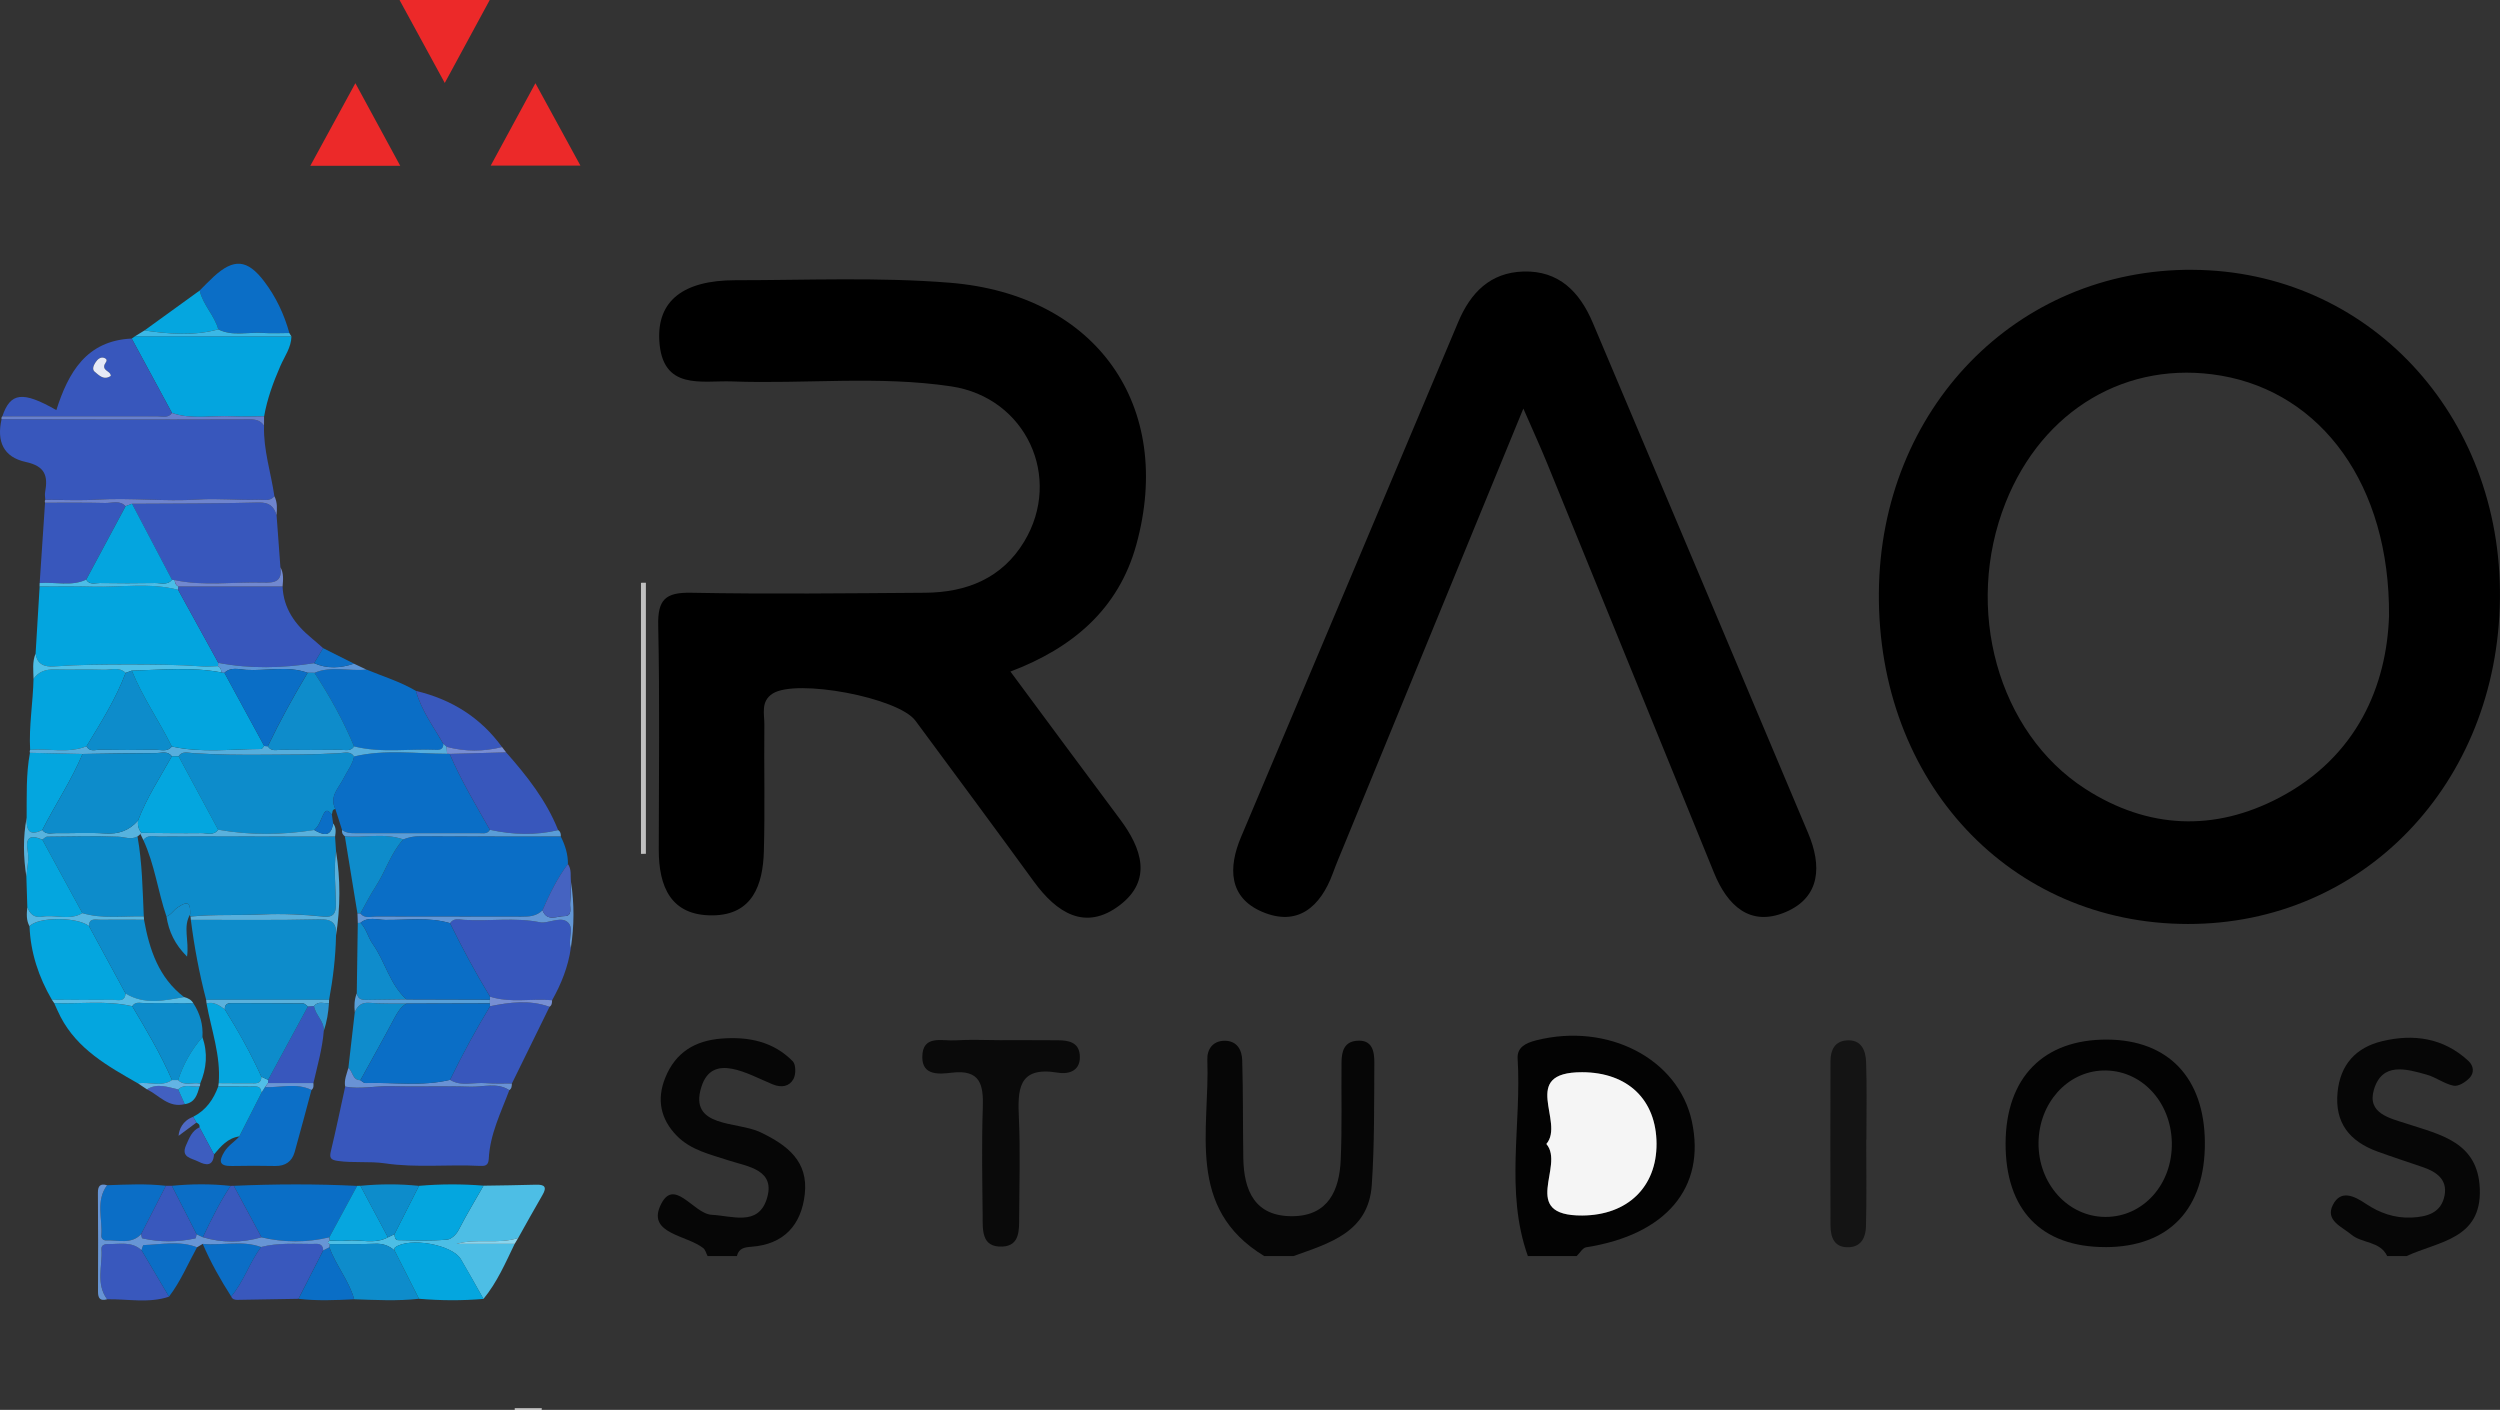 <?xml version="1.0" encoding="UTF-8"?>
<svg id="Layer_2" xmlns="http://www.w3.org/2000/svg" viewBox="0 0 809.7 456.62">
  <rect x="0" y="0" width="809.7" height="456.62" fill="#333333" stroke="none"/>
  <defs>
    <style>
      .cls-1 {
        fill: #5bb1dc;
      }

      .cls-2 {
        fill: #04a6df;
      }

      .cls-3 {
        fill: #d6d6d6;
      }

      .cls-4 {
        fill: #3d5dbf;
      }

      .cls-5 {
        fill: #030303;
      }

      .cls-6 {
        fill: #5a9dd8;
      }

      .cls-7 {
        fill: #e6eaf6;
      }

      .cls-8 {
        fill: #788dd3;
      }

      .cls-9 {
        fill: #4e69c4;
      }

      .cls-10 {
        fill: #0f8ccc;
      }

      .cls-11 {
        fill: #4dbee5;
      }

      .cls-12 {
        fill: #6a96d6;
      }

      .cls-13 {
        fill: #6e84ce;
      }

      .cls-14 {
        fill: #59b0dc;
      }

      .cls-15 {
        fill: #0d8ccb;
      }

      .cls-16 {
        fill: #04a5df;
      }

      .cls-17 {
        fill: #57b3de;
      }

      .cls-18 {
        fill: #3959bd;
      }

      .cls-19 {
        fill: #148fcd;
      }

      .cls-20 {
        fill: #3857bc;
      }

      .cls-21 {
        fill: #141414;
      }

      .cls-22 {
        fill: #6795d5;
      }

      .cls-23 {
        fill: #060606;
      }

      .cls-24 {
        fill: #6397d6;
      }

      .cls-25 {
        fill: #5b94d6;
      }

      .cls-26 {
        fill: #58a0d9;
      }

      .cls-27 {
        fill: #59b1dd;
      }

      .cls-28 {
        fill: #4563c1;
      }

      .cls-29 {
        fill: #11aae1;
      }

      .cls-30 {
        fill: #8ad5ee;
      }

      .cls-31 {
        fill: #0e70c7;
      }

      .cls-32 {
        fill: silver;
      }

      .cls-33 {
        fill: #03a5df;
      }

      .cls-34 {
        fill: #3bb8e6;
      }

      .cls-35 {
        fill: #778fd3;
      }

      .cls-36 {
        fill: #05a6df;
      }

      .cls-37 {
        fill: #56aedd;
      }

      .cls-38 {
        fill: #63b4e4;
      }

      .cls-39 {
        fill: #3958bd;
      }

      .cls-40 {
        fill: #f5f5f5;
      }

      .cls-41 {
        fill: #4260c0;
      }

      .cls-42 {
        fill: #6992d5;
      }

      .cls-43 {
        fill: #58bce5;
      }

      .cls-44 {
        fill: #0ba7e0;
      }

      .cls-45 {
        fill: #3857bd;
      }

      .cls-46 {
        fill: #0e8ccb;
      }

      .cls-47 {
        fill: #0a0a0a;
      }

      .cls-48 {
        fill: #ec2929;
      }

      .cls-49 {
        fill: #0a6ec6;
      }

      .cls-50 {
        fill: #7188d0;
      }

      .cls-51 {
        fill: #4bbde7;
      }

      .cls-52 {
        fill: #4ec0e8;
      }

      .cls-53 {
        fill: #6780cd;
      }

      .cls-54 {
        fill: #51bee8;
      }

      .cls-55 {
        fill: #0c6fc7;
      }

      .cls-56 {
        fill: #0b6ec6;
      }

      .cls-57 {
        fill: #06a6df;
      }

      .cls-58 {
        fill: #57b7e2;
      }

      .cls-59 {
        fill: #2c96d1;
      }
    </style>
  </defs>
  <g id="Layer_1-2" data-name="Layer_1">
    <g>
      <path class="cls-5" d="M494.84,406.81c-7.47-20.98-1.98-42.64-3.31-63.95-.23-3.63,2.57-5.05,6.06-5.93,23.17-5.83,46.03,6,50.38,26.29,4.59,21.41-8.34,36.71-34.24,40.75-1.14.18-2.05,1.86-3.07,2.84h-15.81ZM500.83,370.51c6.14,7.04-8.99,23.3,11.64,23.17,14.71-.09,24.11-9.29,24.05-23.25-.06-14.18-9.23-23.13-24.11-23.16-20.55-.04-5.44,16.18-11.58,23.24Z"/>
      <path class="cls-23" d="M409.45,406.81c-25.59-15.55-17.55-40.92-18.42-63.62-.13-3.3,1.77-6.16,5.71-6.11,3.98.05,5.49,3.05,5.59,6.31.31,10.53.19,21.07.35,31.61.16,10.7,3.78,19.08,16.1,18.9,11.42-.17,15.03-8.42,15.45-18.22.46-10.52.16-21.07.26-31.61.03-3.32.74-6.54,4.73-6.97,5.3-.57,5.93,3.46,5.9,7.21-.09,13.16.07,26.36-.83,39.48-1.04,15.34-13.72,18.84-25.37,23.03h-9.49Z"/>
      <path class="cls-23" d="M229.17,406.81c-.46-.88-.7-2.02-1.41-2.58-5.31-4.18-17.84-4.64-13.99-13.51,4.35-10.04,10.74,2.42,16.74,2.73,6.69.35,14.87,3.66,17.75-4.9,3.27-9.73-6.1-10.69-12.16-12.68-6.02-1.98-12.28-3.31-16.86-7.97-5.25-5.35-6.66-11.7-3.78-18.84,3.32-8.23,9.62-12.02,18.22-12.69,8.74-.68,16.79.94,23.09,7.37,1.03,1.05,1.04,4.25.21,5.74-1.33,2.39-3.79,2.92-6.75,1.71-7.98-3.27-19.5-10.45-23.06.81-4.24,13.37,11.6,11.11,19.11,14.71,8.8,4.21,15.56,9.44,14.37,20.06-1.12,9.98-6.76,16.27-17.31,17.03-2.23.16-4.08.5-4.67,3.01h-9.49Z"/>
      <path class="cls-23" d="M773.16,406.81c-2.33-4.9-8.11-4.02-11.62-6.96-3.09-2.59-8.52-4.55-5.97-9.6,2.53-5.02,6.85-2.95,10.67-.38,4.44,2.98,9.32,4.72,14.85,4.47,5.16-.23,9.64-1.59,10.67-7.23.93-5.09-2.63-7.57-6.94-9.06-4.96-1.72-9.96-3.31-14.89-5.12-8.9-3.26-13.81-9.21-12.84-19.18.87-9.01,6.03-14.52,14.43-16.53,10.17-2.44,19.84-1.11,27.92,6.36,1.86,1.72,1.9,3.96.39,5.55-1.27,1.34-3.6,2.81-5.13,2.51-3.01-.58-5.68-2.71-8.68-3.56-6.67-1.89-14.51-4.2-17.17,4.89-2.25,7.7,5.23,9.19,10.55,10.94,11.08,3.63,23.19,5.98,23.76,21.15.62,16.38-13.5,16.99-23.69,21.75h-6.33Z"/>
      <path class="cls-20" d="M14.67,161.88c-.03-.82-.21-1.67-.06-2.46.96-5.24.09-8.42-6.27-9.8-7.27-1.58-9.46-6.68-7.83-13.87,10.72.04,21.45.09,32.17.1,16.05.02,32.11.04,48.16-.03,1.98,0,3.57.34,4.68,2.06-.25,7.81,2.25,15.22,3.35,22.83-1.39,1.74-3.34,1.08-5.09,1.14-6.55.21-13.08-.5-19.66-.07-10.83.71-21.69-.63-32.56.03-5.61.34-11.26.06-16.89.06Z"/>
      <path d="M710.12,87.39c56.75.31,100.24,46.83,99.56,106.5-.68,59.93-44.3,105.42-101.05,105.37-57.68-.05-100.57-46.01-100.1-107.28.45-59.5,44.56-104.91,101.59-104.6ZM773.76,199.53c.31-42.57-21.93-72.28-54.37-77.86-30.37-5.22-57.85,10.98-69.83,41.16-13.6,34.26-2.51,74.45,25.87,92.7,20.27,13.03,41.79,13.85,62.78,2.82,25.33-13.32,34.8-36.46,35.55-58.82Z"/>
      <path d="M327.27,217.52c12.34,16.64,23.86,32.29,35.5,47.85,7.01,9.38,10.53,19.68-.07,27.78-11.23,8.58-20.52,2.45-27.87-7.65-12.69-17.42-25.52-34.75-38.34-52.08-5.56-7.51-38.6-13.7-46.26-8.77-3.91,2.52-2.64,6.54-2.67,10.02-.14,13.68.22,27.38-.16,41.05-.3,10.82-3.64,20.63-16.59,20.75-13.62.13-17.46-9.37-17.45-21.29.02-24.21.34-48.43-.18-72.64-.18-8.35,2.34-10.72,10.65-10.56,25.26.48,50.53.18,75.79,0,13.42-.09,24.93-4.68,32.1-16.58,12.52-20.78.56-46.64-23.65-50.26-23.52-3.52-47.31-.73-70.95-1.6-9.82-.36-22.69,3.11-23.59-13.29-.7-12.79,7.74-19.49,24.62-19.49,23.15,0,46.42-1.04,69.44.81,47.61,3.83,72.83,39.97,60.43,84.88-5.77,20.92-20.73,33.47-40.76,41.05Z"/>
      <path class="cls-15" d="M53.92,296.85c-2.79-8.17-3.82-16.87-7.5-24.77,1.35-1.83,3.33-1.18,5.07-1.2,8.44-.06,16.87-.04,25.31-.02,10.57.02,21.14.05,31.72.07.1,1.59.21,3.18.31,4.77-.8,5.73-.11,11.47-.04,17.19.04,3-.94,4.3-4.01,3.97-6.52-.69-13.35-1.03-19.58-.71-7.81.39-15.7-.08-23.5.69-.19-.24-.22-.49-.09-.77,0-3.29-.38-4.69-4.08-2.18-1.31.89-2.11,2.39-3.62,2.94Z"/>
      <path class="cls-49" d="M181.62,270.91c1.4,2.81,2.36,5.74,2.32,8.93-3.46,4.6-5.95,9.73-8.23,14.98-1.92,1.92-4.29,2.09-6.86,2.08-15.67-.06-31.35,0-47.03-.05-1.72,0-3.69.75-5.11-.99,1.63-2.89,3.1-5.88,4.91-8.64,3.26-4.97,4.91-10.87,8.99-15.35,1.74-.69,3.51-1.05,5.43-1.04,15.19.08,30.38.07,45.58.08Z"/>
      <path class="cls-33" d="M11.53,211.68c.44-7.25.87-14.51,1.31-21.76,5.73.01,11.47-.09,17.2.07,9.22.27,18.51-1.37,27.64,1.02,4.34,7.89,8.69,15.78,13.03,23.68-.04.36-.08.71-.12,1.06-1.66.04-3.33.21-4.98.09-8.03-.59-16.2-.64-24.12-.63-7.88,0-16,.04-23.99.63-2.99.22-5.48-.62-5.97-4.16Z"/>
      <path class="cls-20" d="M164.96,353.08c-2.72,7.27-6.29,14.31-6.66,22.26-.11,2.26-1.34,2.35-2.92,2.27-10.23-.54-20.45.69-30.73-.83-4.95-.73-10.2-.05-15.32-.79-2.27-.33-2.69-1-2.16-3.18,1.66-6.92,3.11-13.9,4.63-20.86,4.92.91,9.82-.28,14.75-.14,8.6.24,17.22-.14,25.81.16,4.19.14,8.61-1.47,12.6,1.12Z"/>
      <path d="M493.39,132.31c-20,48.71-39.1,95.22-58.19,141.73-1.2,2.91-2.43,5.81-3.51,8.77-4.01,10.95-11.44,17.43-22.96,12.48-10.76-4.63-10.98-14.25-6.79-24.18,23.47-55.6,46.95-111.19,70.35-166.82,4-9.52,10.38-16.02,21.08-16.35,11.56-.35,18.29,6.63,22.51,16.62,23.28,55.11,46.59,110.2,69.77,165.34,4.33,10.29,4.14,20.63-7.32,25.5-11.58,4.91-18.9-2.2-23.17-12.67-18.05-44.21-36.03-88.45-54.07-132.67-2.15-5.26-4.52-10.43-7.71-17.75Z"/>
      <path class="cls-15" d="M108.61,262.02c-1.13.12-.87,1.12-1.13,1.78-.92-.99-1.73-2.11-2.77,0-.86,1.74-1.37,3.71-2.95,5.03-10.38,1.61-20.75,1.74-31.11-.1-4.27-7.93-8.55-15.86-12.82-23.79,1.2-1.77,3.05-1.11,4.58-1.01,7.68.51,15.48.58,23.05.52,8.15-.06,16.46,0,24.69-.52,1.53-.1,3.39-.71,4.55,1.09-.51,2.67-2.25,4.72-3.4,7.07-1.52,3.08-4.76,5.85-2.67,9.95Z"/>
      <path class="cls-15" d="M108.83,303.01c-.13,7-.97,13.93-2.24,20.8-13.27,0-26.54,0-39.82.01-2.23-8.53-3.85-17.17-4.96-25.91,13.89-.02,27.78.17,41.66-.17,4.3-.11,5.59,1.44,5.35,5.26Z"/>
      <path class="cls-49" d="M108.61,262.02c-2.09-4.1,1.16-6.86,2.67-9.95,1.15-2.34,2.89-4.4,3.4-7.07,9.98-2.37,20.07-.89,30.11-.86l.43-.02.43.05c3.66,8.56,8.44,16.52,13.02,24.59-.84,1.47-2.29,1.09-3.55,1.09-13.36.02-26.72,0-40.09,0-1.52,0-2.97-.09-4.24-1.03l-2.18-6.81Z"/>
      <path class="cls-20" d="M89.58,166.89c.41,5.61.83,11.22,1.24,16.84.62,4.55-1.69,5.1-5.67,4.98-9.52-.29-19.1,1.23-28.58-.83-.29-.03-.58-.06-.87-.08-4.32-8.21-8.63-16.42-12.95-24.64,13.65-.1,27.3-.03,40.94-.41,3.5-.1,5.01,1.21,5.88,4.14Z"/>
      <path class="cls-33" d="M42.66,109.66c.36-.25.72-.51,1.09-.76,16.88.02,33.76.04,50.64.06-.07,3.6-2.21,6.43-3.57,9.54-2.31,5.29-4.28,10.66-5.28,16.35-3.44,0-6.9.17-10.33,0-6.5-.34-13.11,1.1-19.5-1.08-4.35-8.03-8.69-16.06-13.04-24.1Z"/>
      <path class="cls-20" d="M70.71,214.69c-4.34-7.89-8.69-15.78-13.03-23.68.03-.36.06-.71.1-1.07,11.25,0,22.49,0,33.74,0,.29,7.19,4.12,12.39,9.42,16.76,1.26,1.04,2.47,2.14,3.71,3.22-.97,1.63-1.95,3.25-2.92,4.88-10.34,1.6-20.68,1.87-31.01-.11Z"/>
      <path class="cls-20" d="M184.88,307.03c-.85,6.06-3.09,11.63-6.06,16.93-6.69-.6-13.49.97-20.09-1.14-4.7-7.74-8.99-15.7-12.97-23.83,1.17-1.79,3.02-1.17,4.54-1.07,8.2.54,16.41-.89,24.69.8,2.21.45,6.07-1.72,8.35-.41,3.08,1.78.41,5.84,1.54,8.72Z"/>
      <path class="cls-49" d="M118.7,216.86c5.37,2.23,10.97,3.92,16.02,6.91,1.76,6.33,5.66,11.55,8.86,17.13.08,1.53-.82,2.04-2.16,1.98-8.91-.4-17.9,1.09-26.74-1.12-3.5-8.37-7.86-16.27-12.84-23.84,5.49-2.34,11.25-.44,16.85-1.06Z"/>
      <path class="cls-20" d="M42.66,109.66c4.35,8.03,8.69,16.06,13.04,24.1-1.21,1.71-3.03,1.09-4.6,1.09-16.78.04-33.57.01-50.35,0,2.63-7.74,6.54-8.28,17.5-2.03,3.88-12.18,9.73-22.5,24.41-23.17ZM35.87,121.76c.01-1.59-2.53-1.56-2.1-3.44.17-.74,1.57-1.75.05-2.37-1.22-.5-2.23.39-2.86,1.36-.62.95-1.29,2.31-.26,3.13,1.4,1.11,2.9,2.84,5.16,1.32Z"/>
      <path class="cls-15" d="M44.54,270.93c1.53,8.56,1.64,17.23,2.03,25.88-6.64-.17-13.34.87-19.89-1.06-4.33-7.94-8.65-15.88-12.98-23.82.54-.34,1.07-.96,1.61-.96,7.64-.08,15.29-.29,22.92.03,2.13.09,4.19,1.06,6.3-.07Z"/>
      <path class="cls-33" d="M9.76,242.87c-.43-7.7.93-15.31,1.1-22.98,1.66-2.42,3.98-3.15,6.85-3.07,5.3.14,10.61-.08,15.91.1,2.36.08,4.97-1.03,7.07,1.02-3.19,8.47-7.99,16.08-12.66,23.76-5.96,2.4-12.19.63-18.27,1.17Z"/>
      <path class="cls-11" d="M156.6,384.02c5.65-.1,11.31-.14,16.96-.32,2.87-.09,3.67.73,2.11,3.39-2.68,4.58-5.23,9.24-7.84,13.87-6.52,2.14-13.38.01-19.95,1.92h18.8c-2.98,6.16-5.69,12.47-10.1,17.82-2.44-4.29-4.81-8.62-7.33-12.87-2.85-4.79-16.82-7.23-21.34-3.78-.19.14-.11.62-.16.95-1.78-1.6-3.79-2.27-6.25-2.17-4.9.19-9.82.09-14.72.11-.75-.38-.75-.76,0-1.13,1.81.02,3.64.21,5.43.02,4.46-.48,9.1,1.26,13.41-1.07l2.14-1.03c.04.85.21,1.92,1.14,1.93,5.28.09,10.57.26,15.82-.15,1.31-.1,2.97-1.47,3.89-3.27,2.48-4.83,5.3-9.49,7.99-14.21Z"/>
      <path class="cls-2" d="M16.81,323.81c-4.29-7.37-6.91-15.24-7.25-23.81,2.63-3.04,15.3-3.1,19.25-.09,3.95,7.29,7.91,14.58,11.86,21.87-.24,2.94-2.53,2.04-4.13,2.05-6.58.07-13.16,0-19.74-.02Z"/>
      <path class="cls-2" d="M44.7,350.89c-9.76-5.57-19.61-11.03-25.09-21.57-.75-1.45-1.39-2.96-2.07-4.44,8.43.33,16.93-.91,25.29,1.02,4.63,7.79,9.27,15.58,12.88,23.92-3.48,2.33-7.36.45-11.01,1.08Z"/>
      <path class="cls-20" d="M158.67,268.76c-4.58-8.07-9.36-16.03-13.02-24.59,6.09-.17,12.18-.33,18.27-.5,6.75,7.64,13.03,15.59,16.85,25.19-7.38,1.76-14.74,1.51-22.11-.1Z"/>
      <path class="cls-20" d="M12.85,188.84c.58-8.67,1.16-17.35,1.74-26.02,6.49.01,12.99-.07,19.48.09,2.2.06,4.68-1.02,6.6,1.04-4.25,7.92-8.5,15.85-12.75,23.78-4.88,2.3-10.06.68-15.08,1.11Z"/>
      <path class="cls-49" d="M75.71,384.06c13.32-.58,26.63-.64,39.95.03-3,5.55-6,11.1-9,16.66-7.32,1.73-14.64,1.7-21.96,0-2.99-5.56-5.99-11.12-8.98-16.68Z"/>
      <path class="cls-20" d="M177.98,326.09c-4.06,8.28-8.12,16.57-12.19,24.85-2.83-.03-5.67.12-8.48-.12-3.85-.34-7.89,1.21-11.55-1.07,3.96-8.15,8.28-16.09,12.97-23.85,6.43-1.3,12.85-2.13,19.25.18Z"/>
      <path class="cls-55" d="M100.89,353c-1.81,6.71-3.57,13.45-5.46,20.14-.87,3.08-3.03,4.56-6.32,4.5-4.65-.08-9.3-.11-13.94,0-4.15.11-4.44-1.46-2.48-4.65,1.26-2.05,3.31-3.19,4.82-4.92,2.39-4.7,4.78-9.41,7.17-14.12.39-.62.78-1.24,1.17-1.85,5.02.17,10.15-1.47,15.05.9Z"/>
      <path class="cls-56" d="M64.67,94.09c1.51-1.5,2.98-3.05,4.55-4.49,6.51-5.96,10.88-5.63,16.31,1.49,3.82,5.01,6.49,10.66,8.18,16.75-2.8,0-5.62.19-8.41-.02-4.87-.35-9.89,1.2-14.6-1.15-1.24-4.57-4.99-7.93-6.03-12.59Z"/>
      <path class="cls-46" d="M40.67,321.78c-3.95-7.29-7.91-14.58-11.87-21.87.05-2.69,2.11-2,3.59-2.02,4.75-.07,9.51-.01,14.26,0,1.75,9.69,4.73,18.74,12.98,25.06-6.42,1.12-12.85,2.59-18.97-1.16Z"/>
      <path class="cls-48" d="M129.4,0h29.21c-4.87,8.99-9.55,17.62-14.56,26.87-4.95-9.09-9.6-17.62-14.65-26.87Z"/>
      <path class="cls-48" d="M158.93,53.64c4.83-8.91,9.39-17.31,14.48-26.69,5,9.16,9.66,17.69,14.58,26.69h-29.06Z"/>
      <path class="cls-48" d="M100.51,53.69c4.97-9.12,9.62-17.65,14.59-26.75,5.01,9.23,9.65,17.76,14.52,26.75h-29.11Z"/>
      <path class="cls-39" d="M96.67,420.66c-6.6.12-13.2.24-19.8.34-.84.01-1.64-.19-2-1.1,4.08-4.83,5.94-11,9.68-16.03,5.42-1.39,10.95-1.01,16.46-.99,1.57,0,3.54-.49,3.66,2.11-2.67,5.22-5.34,10.44-8,15.67Z"/>
      <path class="cls-46" d="M106.79,402.93c4.91-.02,9.82.08,14.72-.11,2.47-.1,4.47.58,6.25,2.17,2.65,5.22,5.29,10.44,7.94,15.66-6.99.78-13.99.39-20.99.16-1.68-6.09-5.96-10.95-8.03-16.85.03-.34.06-.68.1-1.03Z"/>
      <path class="cls-2" d="M156.6,384.02c-2.69,4.73-5.51,9.38-7.99,14.21-.92,1.8-2.58,3.17-3.89,3.27-5.25.41-10.54.24-15.82.15-.92-.02-1.1-1.08-1.14-1.93,2.65-5.21,5.29-10.43,7.94-15.65,6.96-.61,13.93-.62,20.9-.06Z"/>
      <path class="cls-2" d="M135.71,420.65c-2.65-5.22-5.29-10.44-7.94-15.66.05-.32-.03-.8.16-.95,4.51-3.45,18.49-1.01,21.34,3.78,2.52,4.24,4.89,8.57,7.33,12.87-6.96.6-13.92.55-20.88-.04Z"/>
      <path class="cls-15" d="M55.71,349.81c-3.61-8.34-8.25-16.13-12.88-23.92,1.02-1.61,2.65-.99,4.03-1,5.25-.05,10.5,0,15.75.03,2.19,3.33,3.22,6.97,2.96,10.97-3.56,4.12-6.19,8.77-7.88,13.94-.66,0-1.31,0-1.97-.01Z"/>
      <path class="cls-39" d="M54.74,419.97c-6.6,2.21-13.36.71-20.04.84-3.74-5.08-1.44-10.86-1.83-16.32-.08-1.19,1.03-1.6,2.11-1.57,3.72.09,7.66-.99,10.85,1.98l8.92,15.08Z"/>
      <path class="cls-2" d="M13.7,271.93c4.33,7.94,8.65,15.88,12.98,23.82-4.16,2.47-8.71.41-13.01,1.14-2.62.45-3.96-.86-4.82-3.05-.1-3.28-.21-6.56-.31-9.83.19-2.74.92-5.57.45-8.18-.84-4.69.7-5.56,4.72-3.89Z"/>
      <path class="cls-2" d="M8.63,264.81c.06-7.01-.23-14.04,1.07-20.98,5.67.12,11.35.25,17.02.37-3.6,8.59-8.81,16.34-13.02,24.61-4.56,2.31-5.19-.38-5.08-4Z"/>
      <path class="cls-56" d="M34.68,383.87c6.35-.21,12.71-.56,19.05.19-2.67,5.22-5.35,10.45-8.02,15.67-3.27,3.4-7.45,1.84-11.29,2.02-.9.04-1.68-.6-1.61-1.53.44-5.47-1.89-11.26,1.87-16.35Z"/>
      <path class="cls-2" d="M84.67,353.95c-2.39,4.71-4.78,9.41-7.17,14.11-3.74.53-5.96,3.19-8.19,5.84-1.57-2.93-3.14-5.86-4.71-8.79.19-.85-.35-1.22-.99-1.52-.35-.63-.7-1.25-1.05-1.88,4.13-2.11,6.59-5.6,8.13-9.85,3.45,0,6.9-.03,10.35.03,1.54.03,3.51-.52,3.63,2.06Z"/>
      <path class="cls-39" d="M143.58,240.9c-3.2-5.59-7.1-10.8-8.86-17.13,11.47,2.73,20.91,8.58,27.89,18.2-5.99,1.49-11.97,1.52-17.95-.07-.36-.33-.72-.66-1.08-.99Z"/>
      <path class="cls-45" d="M104.87,333.87c-.46,5.77-2.07,11.31-3.36,16.92-4.9,0-9.8,0-14.7,0,0-.35.02-.69.02-1.04,4.3-7.93,8.6-15.85,12.9-23.78.66-.04,1.32-.08,1.98-.12.43,2.92,3.33,4.87,3.16,8.02Z"/>
      <path class="cls-36" d="M70.83,350.81c.72-8.92-2.39-17.25-3.94-25.83,2.39-.62,4.16.63,5.92,1.93,4.38,7.04,8.44,14.26,11.85,21.82-.09,2.56-2.01,2.09-3.56,2.1-3.42.03-6.85-.02-10.27-.03Z"/>
      <path class="cls-46" d="M130.61,271.86c-4.08,4.48-5.74,10.38-8.99,15.35-1.81,2.77-3.29,5.76-4.91,8.64-.31-.04-.63-.04-.94,0-1.36-8.33-2.72-16.67-4.08-25,6.3.58,12.71-1.17,18.92,1.01Z"/>
      <path class="cls-10" d="M112.83,345.9c.69-6.01,1.38-12.02,2.07-18.02.87-2.18,2.2-3.28,4.82-3.07,3.95.32,7.95.17,11.92.22-1.93,1.13-2.95,2.94-3.98,4.87-3.56,6.7-7.28,13.32-10.94,19.96-2.64,0-2.38-2.85-3.89-3.96Z"/>
      <path class="cls-10" d="M115.55,321.71c.11-7.6.22-15.2.33-22.8.29,0,.58-.02.86-.04,1.94,1.91,2.42,4.68,3.94,6.81,4.09,5.74,5.51,13.1,10.96,18-4.11.05-8.22.09-12.32.17-1.71.03-3.36.06-3.77-2.15Z"/>
      <path class="cls-18" d="M75.71,384.06c2.99,5.56,5.99,11.12,8.98,16.68-6.34,1.81-12.67,1.85-19-.03,2.72-5.69,5.48-11.35,8.98-16.62.35-.01.7-.02,1.04-.04Z"/>
      <path class="cls-57" d="M106.66,400.74c3-5.55,6-11.1,9-16.66.36,0,.71-.02,1.07-.03,2.97,5.56,5.94,11.13,8.91,16.69-4.31,2.33-8.95.6-13.41,1.07-1.79.19-3.62,0-5.43-.02-.05-.35-.09-.71-.14-1.06Z"/>
      <path class="cls-39" d="M45.71,399.73c2.67-5.22,5.35-10.45,8.02-15.67.64,0,1.28,0,1.93,0,2.67,5.23,5.35,10.47,8.02,15.7-.13.47-.18,1.3-.4,1.34-5.72,1.22-11.46,1.28-17.17-.02-.22-.05-.26-.88-.39-1.35Z"/>
      <path class="cls-5" d="M681.91,403.91c-20.83.02-32.44-12.09-32.34-33.7.11-21.24,12.31-33.64,32.95-33.51,19.76.13,31.42,12.39,31.59,33.21.18,21.6-11.55,33.99-32.21,34.01ZM703.41,370.04c-.28-13.46-10.15-23.74-22.38-23.32-11.55.4-20.63,10.59-20.79,23.33-.17,13.3,9.54,24.08,21.7,24.09,12.25.02,21.76-10.65,21.47-24.1Z"/>
      <path class="cls-56" d="M84.56,403.88c-3.74,5.03-5.6,11.2-9.68,16.03-3.48-5.45-6.67-11.07-9.21-17.03,6.28.57,12.69-1.22,18.89,1.01Z"/>
      <path class="cls-15" d="M125.63,400.75c-2.97-5.56-5.94-11.13-8.91-16.69,6.33-.61,12.66-.64,18.98.02-2.65,5.22-5.29,10.43-7.94,15.65-.71.34-1.42.68-2.14,1.03Z"/>
      <path class="cls-56" d="M54.74,419.97c-2.97-5.03-5.94-10.05-8.92-15.08.23-.57.44-1.63.68-1.64,5.79-.19,11.64-1.51,17.32.71-2.97,5.37-5.32,11.09-9.09,16Z"/>
      <path class="cls-36" d="M64.67,94.09c1.04,4.66,4.79,8.03,6.03,12.59-7.94,2.17-15.92,1.51-23.9.34,5.96-4.31,11.92-8.62,17.88-12.93Z"/>
      <path class="cls-56" d="M63.68,399.76c-2.67-5.23-5.35-10.47-8.02-15.7,6.34-.62,12.67-.67,19.01.03-3.5,5.26-6.26,10.93-8.98,16.62-.67-.32-1.34-.64-2.01-.96Z"/>
      <path class="cls-49" d="M106.69,403.96c2.07,5.91,6.35,10.76,8.03,16.85-6.02.29-12.03.56-18.04-.15,2.67-5.22,5.34-10.44,8-15.67.67-.35,1.34-.69,2.02-1.04Z"/>
      <path class="cls-37" d="M143.58,240.9c.36.33.72.66,1.08.99.05.75.09,1.5.14,2.25-10.05-.03-20.13-1.51-30.11.86-1.16-1.8-3.02-1.19-4.55-1.09-8.22.52-16.53.46-24.69.52-7.57.06-15.37,0-23.05-.52-1.52-.1-3.38-.76-4.58,1.01-.73,0-1.45.01-2.18.02-1.35-1.85-3.33-1.05-5.02-1.04-7.97.02-15.94.18-23.9.3-5.67-.12-11.35-.25-17.02-.37-.12-.33-.1-.65.05-.96,6.08-.54,12.31,1.23,18.27-1.17,1.05,1.97,2.91,1.1,4.4,1.12,5.91.1,11.82.12,17.72,0,1.85-.04,3.98.88,5.51-1.04,9.59,2.14,19.27.84,28.92.81.33,0,.67-.64,1-.98.39.03.78.06,1.16.09,1.13,1.83,2.97,1.11,4.51,1.13,6.29.08,12.59.08,18.88,0,1.55-.02,3.37.68,4.55-1.08,8.83,2.21,17.82.72,26.74,1.12,1.34.06,2.24-.45,2.16-1.98Z"/>
      <path class="cls-22" d="M106.69,403.96c-.67.35-1.34.69-2.02,1.04-.12-2.6-2.1-2.1-3.66-2.11-5.5-.02-11.03-.4-16.46.99-6.2-2.23-12.61-.43-18.89-1.01-.61.37-1.23.73-1.84,1.1-5.69-2.22-11.54-.9-17.32-.71-.24,0-.46,1.07-.68,1.64-3.2-2.96-7.14-1.88-10.85-1.98-1.07-.03-2.19.39-2.11,1.57.39,5.46-1.91,11.24,1.83,16.32-2.21.61-2.96-.25-2.95-2.5.06-10.66.05-21.32-.03-31.98-.02-2.26.77-3.1,2.97-2.46-3.76,5.08-1.43,10.88-1.87,16.35-.07.92.71,1.57,1.61,1.53,3.85-.18,8.02,1.39,11.29-2.02.13.47.17,1.3.39,1.35,5.72,1.3,11.45,1.24,17.17.02.22-.05.27-.88.4-1.34.67.32,1.34.64,2.01.96,6.33,1.88,12.67,1.83,19,.03,7.32,1.71,14.64,1.73,21.96,0,.05.35.09.7.14,1.06-.75.37-.75.75,0,1.13-.03.34-.06.68-.1,1.03Z"/>
      <path class="cls-47" d="M323.69,336.89c6.32.01,12.65-.03,18.97.03,3.28.03,6.63.57,7.04,4.59.52,5.12-3.22,6.55-7.13,5.9-13.11-2.18-12.96,5.82-12.56,15.03.46,10.52.13,21.07.08,31.61-.02,4.22.28,9.41-5.39,9.69-7,.34-6.39-5.6-6.44-10.24-.12-11.59-.34-23.2.05-34.78.25-7.39-.78-12.4-10.02-11.3-3.9.46-9.59,1.1-9.58-5.02.01-7.41,6.47-5.16,10.75-5.45,4.72-.31,9.48-.07,14.22-.06Z"/>
      <path class="cls-24" d="M116.74,298.88c-.29.02-.58.03-.86.04-.04-1.02-.07-2.04-.11-3.06.31-.04.63-.04.94,0,1.42,1.74,3.39.98,5.11.99,15.67.06,31.35-.01,47.03.05,2.57.01,4.94-.16,6.86-2.08,1.47,3.82,4.69,1.89,7.08,1.89,2.74,0,1.74-2.61,1.88-4.22.19-2.27.18-4.57.26-6.85,1.12,7.13,1.05,14.26-.04,21.39-1.13-2.87,1.54-6.94-1.54-8.72-2.28-1.32-6.14.86-8.35.41-8.28-1.69-16.49-.26-24.69-.8-1.52-.1-3.38-.72-4.54,1.07-6.89-2.04-13.95-.96-20.93-1.05-2.67-.03-5.61-1.13-8.08.94Z"/>
      <path class="cls-28" d="M184.91,285.63c-.08,2.28-.07,4.57-.26,6.85-.13,1.61.87,4.22-1.88,4.22-2.39,0-5.61,1.94-7.08-1.89,2.29-5.25,4.78-10.38,8.23-14.98,1.28,1.77.79,3.84.98,5.8Z"/>
      <path class="cls-53" d="M.75,134.85c16.78,0,33.57.03,50.35,0,1.57,0,3.39.63,4.6-1.09,6.4,2.18,13,.75,19.5,1.08,3.43.18,6.89.01,10.33,0,0,1.01-.01,2.03-.02,3.04-1.11-1.72-2.7-2.07-4.68-2.06-16.05.07-32.11.05-48.16.03-10.72-.01-21.45-.07-32.17-.1-.09-.35-.01-.65.23-.91Z"/>
      <path class="cls-13" d="M40.68,163.95c-1.92-2.06-4.4-.98-6.6-1.04-6.49-.17-12.99-.08-19.48-.09-.13-.33-.11-.64.07-.94,5.63,0,11.28.28,16.89-.06,10.87-.66,21.73.68,32.56-.03,6.58-.43,13.11.28,19.66.07,1.75-.06,3.7.6,5.09-1.14,1,1.97.88,4.07.7,6.17-.87-2.93-2.38-4.24-5.88-4.14-13.64.38-27.3.31-40.95.41-.69.26-1.38.53-2.07.8Z"/>
      <path class="cls-44" d="M57.68,349.82c1.69-5.18,4.32-9.82,7.88-13.94,1.78,5.13,1.37,10.16-.74,15.1-2.35-.55-5.03.92-7.14-1.16Z"/>
      <path class="cls-21" d="M604.44,369.1c0,9.4.16,18.81-.09,28.2-.09,3.12-1.3,6.34-5.24,6.63-4.95.37-6.23-3.04-6.25-7.04-.07-17.76-.05-35.52,0-53.28.01-3.41,1.33-6.32,5.12-6.64,4.91-.42,6.29,3.27,6.42,7.07.28,8.35.09,16.71.09,25.07h-.05Z"/>
      <path class="cls-14" d="M108.83,303.01c.24-3.82-1.05-5.37-5.35-5.26-13.88.34-27.77.16-41.66.17-.04-.35-.07-.71-.11-1.06,7.8-.77,15.69-.3,23.5-.69,6.23-.31,13.06.03,19.58.71,3.07.32,4.04-.97,4.01-3.97-.07-5.73-.76-11.47.04-17.19,1.47,9.1,1.4,18.2-.01,27.3Z"/>
      <path class="cls-6" d="M130.61,271.86c-6.21-2.17-12.63-.43-18.92-1.01-.68-.51-1.07-1.14-.89-2.03,1.27.95,2.73,1.04,4.24,1.03,13.36-.01,26.72,0,40.09,0,1.26,0,2.71.38,3.55-1.09,7.36,1.61,14.73,1.86,22.11.1.76.48.9,1.22.84,2.04-15.19-.02-30.38,0-45.58-.08-1.92,0-3.69.35-5.43,1.04Z"/>
      <path class="cls-19" d="M53.92,296.85c1.51-.55,2.31-2.05,3.62-2.94,3.7-2.51,4.08-1.11,4.08,2.18-2.48,4.09-.29,8.53-1.04,13.73-3.97-3.95-5.9-8.13-6.66-12.96Z"/>
      <path class="cls-27" d="M70.65,268.72c10.36,1.85,20.73,1.72,31.11.1,2.85,1.63,5.44,2.5,6.13-2.12,1.06,1.29.85,2.76.64,4.24-10.57-.03-21.14-.06-31.72-.07-8.44-.01-16.87-.04-25.31.02-1.74.01-3.73-.64-5.07,1.2-.31-.65-.62-1.3-.94-1.95.1-.13.2-.27.31-.4,6.45.04,12.9.17,19.35.08,1.84-.03,4.02.96,5.5-1.1Z"/>
      <path class="cls-52" d="M40.69,217.94c-2.1-2.05-4.71-.94-7.07-1.02-5.3-.18-10.61.04-15.91-.1-2.87-.07-5.19.65-6.85,3.07-.05-2.76-.45-5.55.67-8.21.49,3.54,2.97,4.38,5.97,4.16,7.99-.58,16.11-.62,23.99-.63,7.92,0,16.09.04,24.12.63,1.65.12,3.32-.05,4.98-.09.84.42,1.09,1.17,1.13,2.03-9.64-1.83-19.34-.81-29.02-.59-.67.25-1.34.49-2.01.74Z"/>
      <path class="cls-42" d="M112.83,345.9c1.51,1.11,1.25,3.96,3.89,3.96.54.32,1.1.93,1.63.91,9.14-.28,18.34,1.16,27.41-1.03,3.66,2.28,7.7.73,11.55,1.07,2.81.25,5.65.1,8.48.12-.04.81-.03,1.63-.83,2.14-3.99-2.59-8.4-.98-12.6-1.12-8.6-.29-17.21.08-25.81-.16-4.93-.14-9.83,1.05-14.75.14-.41-2.14.49-4.06,1.03-6.04Z"/>
      <path class="cls-17" d="M8.63,264.81c-.11,3.62.52,6.31,5.08,4,1.22,1.66,3,1,4.56,1.02,5.26.08,10.53-.25,15.76.11,4.38.3,7.82-.96,10.67-4.16-.15,1.46.13,2.8,1.11,3.95-.11.13-.21.26-.31.4-.32.26-.63.53-.95.79-2.11,1.13-4.18.16-6.3.07-7.63-.32-15.28-.12-22.92-.03-.54,0-1.07.63-1.61.96-4.02-1.66-5.56-.79-4.72,3.9.47,2.62-.26,5.45-.45,8.18-.99-6.4-1.13-12.8.09-19.2Z"/>
      <path class="cls-4" d="M64.61,365.11c1.57,2.93,3.14,5.86,4.71,8.79-.3,3.94-2.62,3.56-5.14,2.28-2.13-1.09-5.72-1.28-3.9-5.3,1.01-2.24,1.83-4.65,4.34-5.77Z"/>
      <path class="cls-34" d="M46.79,107.03c7.99,1.17,15.97,1.83,23.9-.34,4.71,2.34,9.73.79,14.6,1.15,2.79.2,5.61.02,8.41.02.23.37.46.74.68,1.1-16.88-.02-33.76-.04-50.64-.06,1.02-.62,2.03-1.25,3.05-1.87Z"/>
      <path class="cls-25" d="M71.71,217.79c-.04-.87-.28-1.61-1.13-2.03.04-.36.08-.71.12-1.07,10.33,1.98,20.67,1.71,31.01.11,4.29,1.87,8.6,1.61,12.92.15,1.35.64,2.7,1.28,4.05,1.91-5.6.62-11.36-1.28-16.85,1.06-.74-.01-1.47-.02-2.21-.03-6.53-2.34-13.28-.54-19.91-.94-2.31-.14-4.94-1.05-7.03.97-.34.02-.66-.03-.98-.14Z"/>
      <path class="cls-43" d="M62.6,324.91c-5.25-.02-10.5-.08-15.75-.03-1.38.01-3.01-.61-4.03,1-8.37-1.92-16.86-.68-25.29-1.02-.24-.35-.48-.71-.73-1.06,6.58.02,13.16.09,19.74.02,1.6-.02,3.88.88,4.13-2.05,6.12,3.75,12.55,2.28,18.97,1.16,1.21.32,2.29.83,2.96,1.97Z"/>
      <path class="cls-1" d="M72.81,326.92c-1.76-1.31-3.53-2.55-5.92-1.94-.04-.39-.08-.77-.12-1.16,13.27,0,26.54,0,39.82-.01-.01.37-.03.73-.04,1.1-1.65.15-3.5-.81-4.84.93-.66.04-1.32.08-1.98.12-.53-.34-1.05-.98-1.58-.99-7.74-.08-15.48-.08-23.22-.1-1.37,0-2.2.54-2.12,2.04Z"/>
      <path class="cls-51" d="M12.85,188.84c5.02-.43,10.19,1.19,15.07-1.11,1.11,1.87,2.94,1.08,4.46,1.1,5.92.09,11.84.11,17.76,0,1.86-.04,3.99.84,5.54-1.03.29.02.58.05.87.08.12.86.34,1.65,1.2,2.07-.03.35-.06.71-.1,1.07-9.14-2.39-18.43-.75-27.64-1.02-5.73-.17-11.47-.06-17.2-.07,0-.36.01-.72.02-1.08Z"/>
      <path class="cls-26" d="M115.55,321.71c.4,2.21,2.06,2.18,3.77,2.15,4.11-.08,8.22-.11,12.33-.17,9.01.03,18.01.05,27.02.08,0,.4,0,.79,0,1.19-9.01.02-18.01.05-27.02.07-3.98-.05-7.97.09-11.92-.23-2.62-.21-3.95.89-4.82,3.07-.22-2.1-.17-4.17.65-6.17Z"/>
      <path class="cls-58" d="M8.85,293.84c.86,2.19,2.2,3.49,4.82,3.05,4.3-.73,8.85,1.33,13.01-1.14,6.55,1.93,13.25.9,19.89,1.06.03.36.06.71.09,1.07-4.75,0-9.51-.06-14.26,0-1.48.02-3.54-.67-3.59,2.02-3.95-3.01-16.62-2.95-19.25.09-1.09-1.95-.93-4.05-.71-6.15Z"/>
      <path class="cls-31" d="M114.65,214.95c-4.33,1.46-8.64,1.72-12.92-.15.97-1.63,1.95-3.25,2.92-4.88,3.33,1.68,6.67,3.35,10.01,5.03Z"/>
      <path class="cls-50" d="M57.77,189.94c-.86-.43-1.08-1.22-1.2-2.07,9.48,2.05,19.05.54,28.58.83,3.98.12,6.3-.43,5.67-4.98,1.12,1.97.88,4.1.7,6.22-11.25,0-22.49,0-33.74,0Z"/>
      <path class="cls-41" d="M59.83,357.61c-5.22,1.31-8.29-2.85-12.23-4.8,3.37-2.13,6.74-.69,10.1.01.71,1.59,1.42,3.19,2.13,4.78Z"/>
      <path class="cls-49" d="M107.89,266.7c-.69,4.62-3.28,3.75-6.13,2.12,1.58-1.32,2.1-3.29,2.95-5.03,1.04-2.1,1.86-.98,2.77,0,.14.97.27,1.93.41,2.9Z"/>
      <path class="cls-32" d="M207.6,276.56v-87.81c.53,0,1.06-.01,1.59-.02v87.79c-.53.01-1.06.02-1.59.04Z"/>
      <path class="cls-29" d="M59.83,357.61c-.71-1.59-1.42-3.19-2.13-4.78,2.09-1.93,4.61-.65,6.92-.95-.71,2.65-1.47,5.26-4.78,5.73Z"/>
      <path class="cls-38" d="M64.62,351.88c-2.31.3-4.83-.98-6.92.95-3.37-.71-6.73-2.14-10.1-.01-.97-.64-1.93-1.28-2.9-1.93,3.64-.62,7.53,1.25,11.01-1.08.66,0,1.32,0,1.97.01,2.1,2.08,4.78.61,7.14,1.16.06.33,0,.63-.2.9Z"/>
      <path class="cls-35" d="M158.66,324.96c0-.4,0-.79,0-1.19.05-.32.07-.64.06-.96,6.6,2.11,13.41.54,20.09,1.14-.03.81-.02,1.63-.84,2.13-6.39-2.31-12.82-1.48-19.25-.19,0-.32-.03-.63-.07-.94Z"/>
      <path class="cls-59" d="M101.7,325.84c1.34-1.74,3.2-.78,4.84-.93-.2,3.05-.66,6.06-1.68,8.96.17-3.16-2.73-5.1-3.16-8.03Z"/>
      <path class="cls-30" d="M166.69,402.87h-18.8c6.57-1.9,13.43.23,19.95-1.92-.38.64-.77,1.28-1.15,1.92Z"/>
      <path class="cls-8" d="M144.8,244.14c-.05-.75-.09-1.5-.14-2.25,5.98,1.59,11.96,1.56,17.95.07.44.57.88,1.14,1.32,1.71-6.09.16-12.18.33-18.27.5,0,0-.43-.05-.43-.05l-.43.02Z"/>
      <path class="cls-54" d="M70.83,350.81c3.42.02,6.85.06,10.27.03,1.55-.01,3.47.45,3.56-2.1.72.34,1.44.67,2.17,1,0,.35-.02.69-.03,1.04-.32.44-.64.88-.96,1.31-.39.62-.78,1.23-1.17,1.85-.13-2.58-2.1-2.03-3.63-2.06-3.45-.06-6.9-.03-10.35-.03.05-.35.09-.7.14-1.05Z"/>
      <path class="cls-9" d="M62.56,361.71c.35.63.7,1.25,1.05,1.88-2.19,1.62-4.37,3.24-5.78,4.28.18-1.97,1.18-4.83,4.73-6.15Z"/>
      <path class="cls-12" d="M85.84,352.1c.32-.44.64-.88.96-1.31,4.9,0,9.8,0,14.7,0,.07.81.14,1.63-.61,2.22-4.89-2.38-10.02-.73-15.05-.9Z"/>
      <path class="cls-3" d="M175.43,456.62h-8.72c0-.17,0-.34,0-.51h8.77c-.02.17-.04.34-.05.51Z"/>
      <path class="cls-40" d="M500.83,370.51c6.14-7.06-8.97-23.28,11.58-23.24,14.88.03,24.04,8.98,24.11,23.16.06,13.96-9.34,23.16-24.05,23.25-20.62.13-5.5-16.12-11.64-23.17Z"/>
      <path class="cls-2" d="M45.8,269.74c-.98-1.15-1.25-2.49-1.11-3.95,2.79-7.4,7.14-13.98,10.96-20.84.73,0,1.45-.02,2.18-.02,4.28,7.93,8.55,15.86,12.83,23.79-1.48,2.06-3.66,1.07-5.5,1.1-6.45.09-12.9-.03-19.35-.08Z"/>
      <path class="cls-16" d="M55.7,187.79c-1.55,1.88-3.68,1-5.54,1.03-5.92.12-11.84.1-17.76,0-1.52-.02-3.36.77-4.46-1.1,4.25-7.93,8.5-15.85,12.75-23.78.69-.27,1.38-.53,2.07-.8,4.32,8.21,8.63,16.43,12.95,24.64Z"/>
      <path class="cls-49" d="M158.72,322.81c0,.32-.02.64-.06.96-9.01-.03-18.01-.05-27.02-.08-5.45-4.91-6.87-12.26-10.96-18-1.52-2.13-1.99-4.9-3.94-6.81,2.47-2.08,5.41-.97,8.08-.94,6.98.08,14.04-.99,20.93,1.05,3.98,8.13,8.27,16.09,12.97,23.83Z"/>
      <path class="cls-46" d="M99.64,217.89c.73,0,1.47.02,2.21.03,4.98,7.57,9.34,15.47,12.84,23.84-1.18,1.75-3,1.06-4.55,1.08-6.29.08-12.59.08-18.88,0-1.55-.02-3.38.7-4.52-1.13,3.92-8.15,8.26-16.06,12.91-23.81Z"/>
      <path class="cls-7" d="M35.87,121.76c-2.27,1.52-3.77-.21-5.16-1.32-1.03-.81-.36-2.18.26-3.13.64-.97,1.65-1.86,2.86-1.36,1.51.62.12,1.62-.05,2.37-.43,1.88,2.11,1.85,2.1,3.44Z"/>
      <path class="cls-15" d="M40.69,217.94c.67-.25,1.34-.49,2-.74,3.48,8.63,8.85,16.28,12.96,24.58-1.53,1.92-3.66,1-5.51,1.04-5.9.12-11.82.11-17.72,0-1.49-.03-3.35.85-4.4-1.12,4.67-7.68,9.48-15.29,12.67-23.76Z"/>
      <path class="cls-49" d="M158.66,324.96c.05.31.07.62.07.94-4.69,7.75-9.01,15.7-12.97,23.85-9.06,2.19-18.27.75-27.41,1.03-.53.02-1.09-.59-1.63-.91,3.66-6.65,7.38-13.26,10.94-19.96,1.03-1.93,2.05-3.74,3.98-4.87,9-.02,18.01-.05,27.02-.07Z"/>
      <path class="cls-15" d="M55.65,244.95c-3.82,6.86-8.17,13.44-10.96,20.84-2.85,3.2-6.29,4.46-10.67,4.16-5.23-.36-10.51-.04-15.76-.11-1.55-.02-3.34.63-4.56-1.02,4.21-8.27,9.42-16.02,13.02-24.61,7.97-.11,15.94-.28,23.9-.29,1.69,0,3.67-.8,5.02,1.04Z"/>
      <path class="cls-15" d="M86.83,349.75c-.72-.33-1.44-.67-2.17-1-3.42-7.57-7.47-14.78-11.85-21.82-.08-1.49.76-2.04,2.12-2.04,7.74.02,15.48.02,23.22.1.53,0,1.05.64,1.58.99-4.3,7.93-8.6,15.85-12.9,23.78Z"/>
      <path class="cls-33" d="M55.65,241.78c-4.11-8.31-9.48-15.95-12.96-24.58,9.68-.22,19.38-1.24,29.02.59.32.11.64.15.98.13,4.29,7.89,8.58,15.79,12.88,23.68-.33.34-.67.98-1,.98-9.65.02-19.34,1.33-28.92-.81Z"/>
      <path class="cls-49" d="M85.57,241.61c-4.29-7.89-8.58-15.79-12.88-23.68,2.09-2.03,4.73-1.11,7.03-.97,6.63.4,13.38-1.4,19.91.94-4.65,7.75-8.99,15.67-12.91,23.81-.39-.03-.78-.06-1.16-.1Z"/>
    </g>
  </g>
</svg>